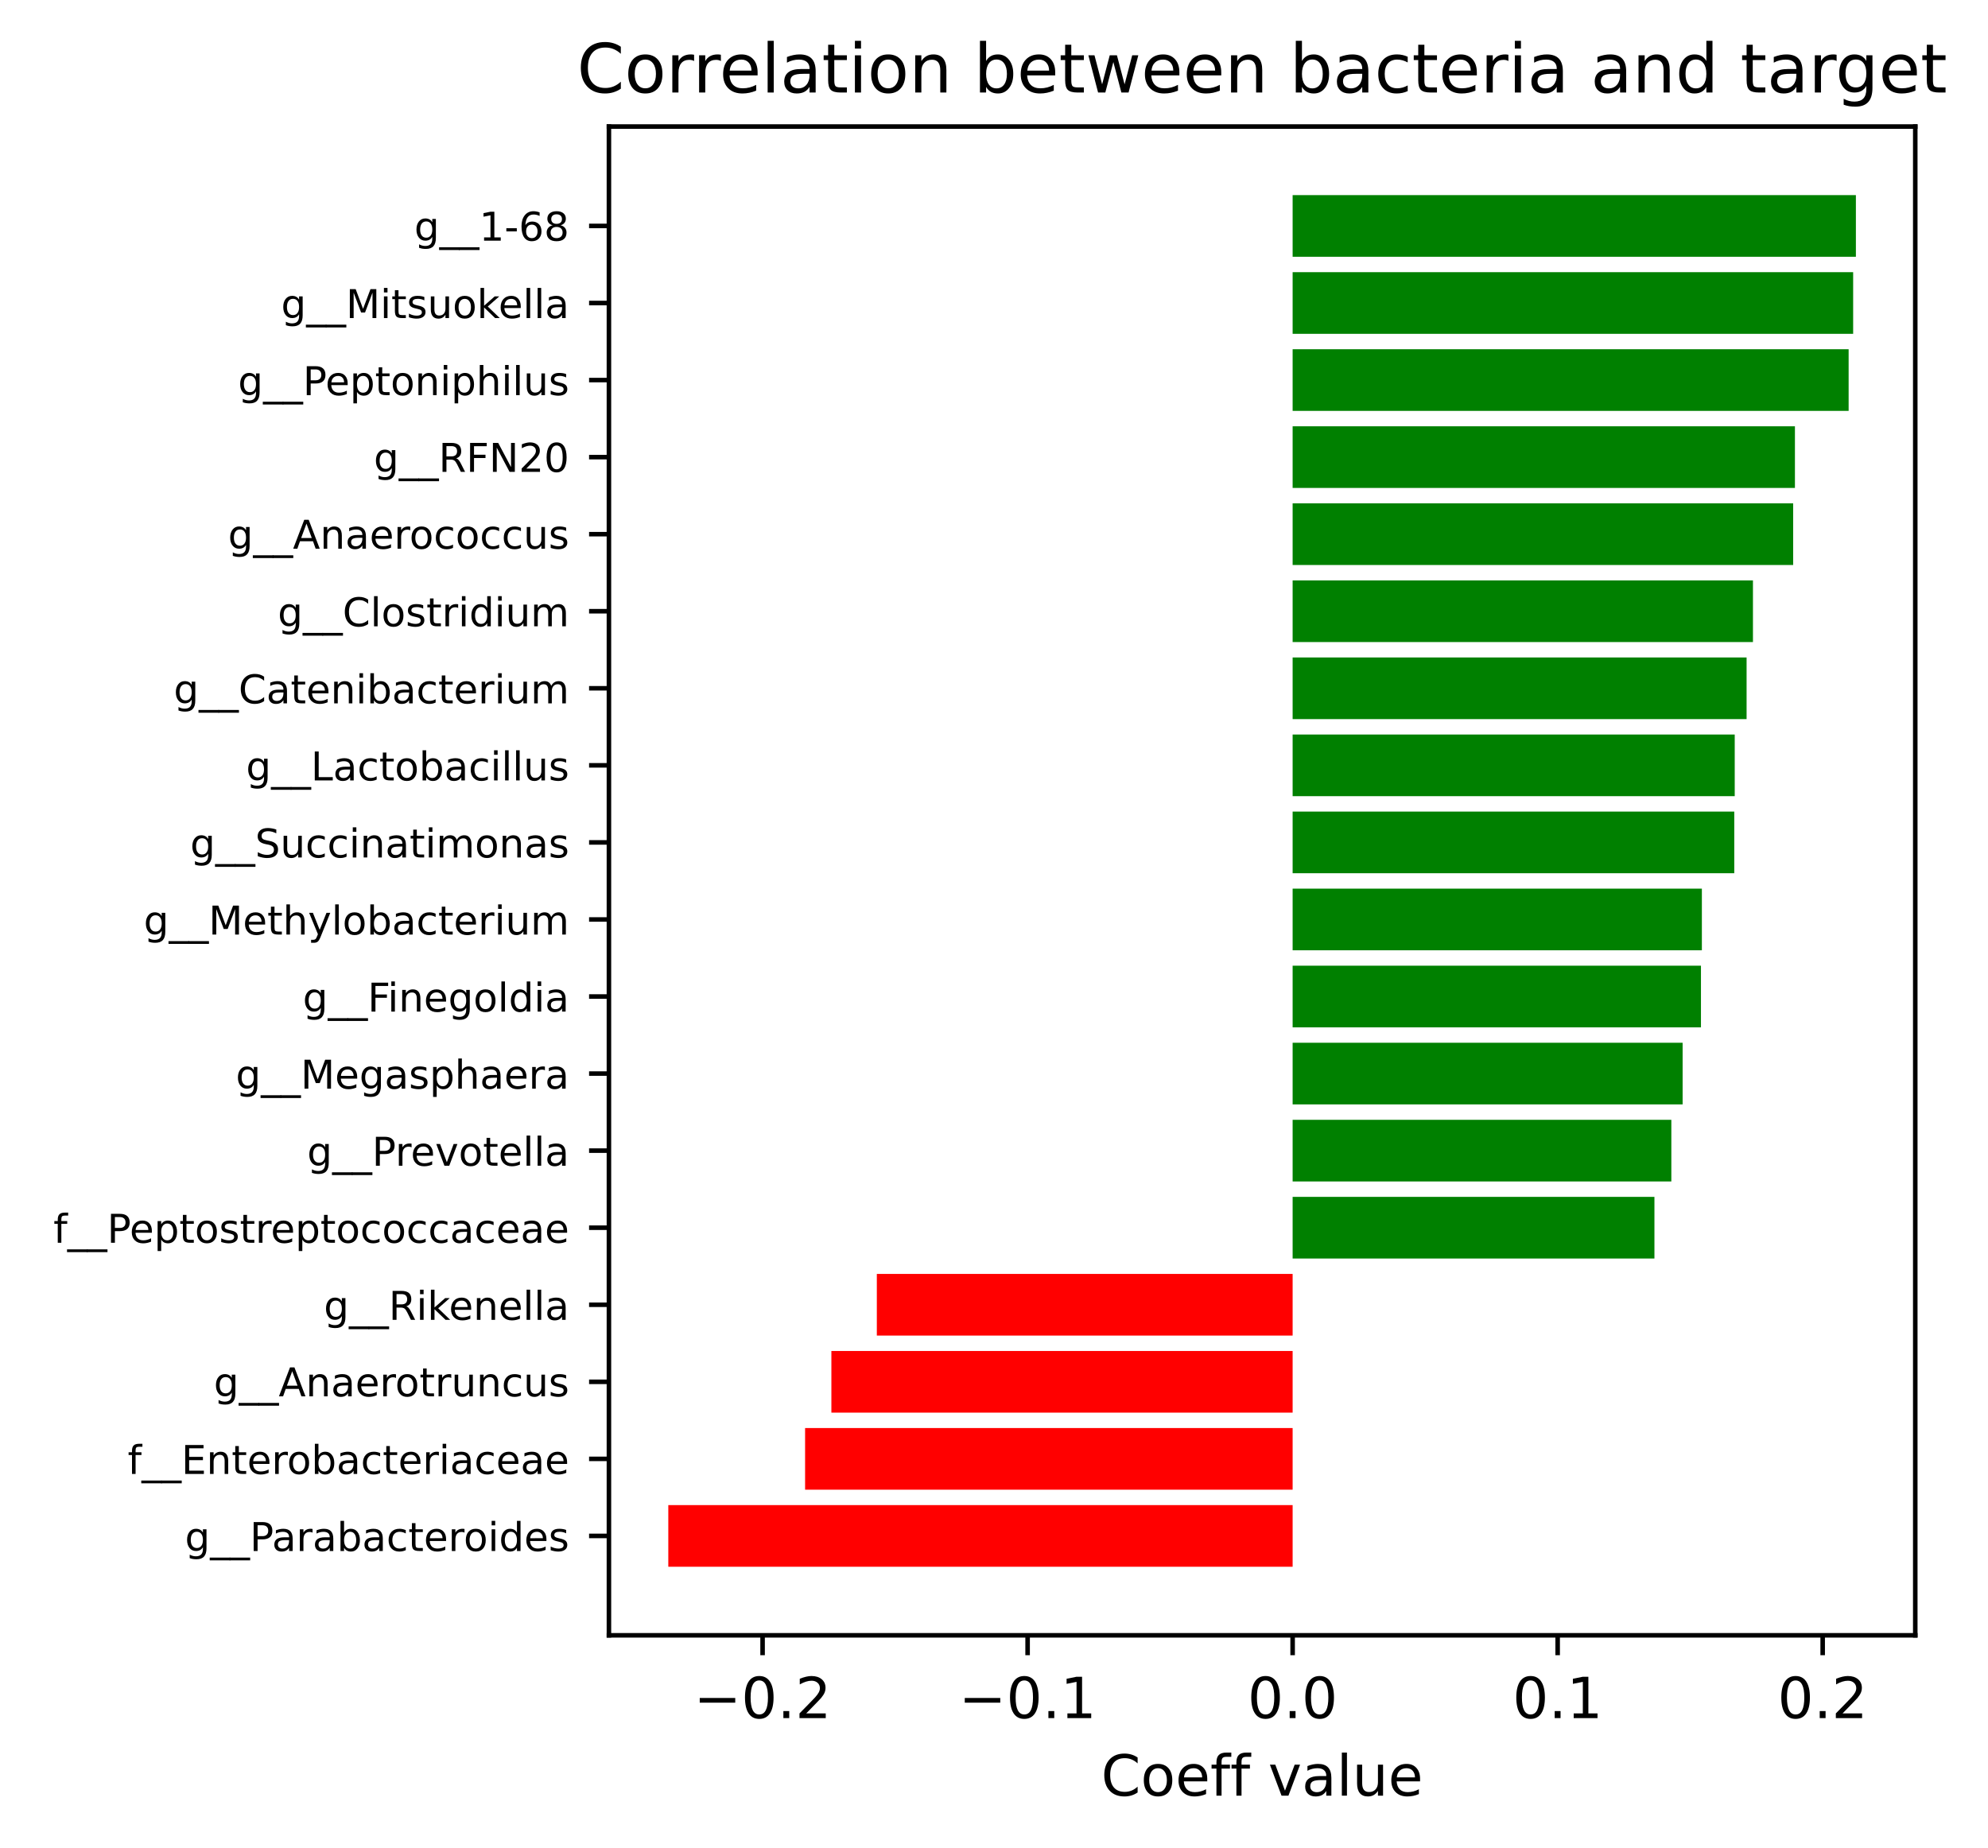 <?xml version="1.0" encoding="utf-8" standalone="no"?>
<!DOCTYPE svg PUBLIC "-//W3C//DTD SVG 1.1//EN"
  "http://www.w3.org/Graphics/SVG/1.1/DTD/svg11.dtd">
<!-- Created with matplotlib (https://matplotlib.org/) -->
<svg height="325.986pt" version="1.1" viewBox="0 0 350.624 325.986" width="350.624pt" xmlns="http://www.w3.org/2000/svg" xmlns:xlink="http://www.w3.org/1999/xlink">
 <defs>
  <style type="text/css">
*{stroke-linecap:butt;stroke-linejoin:round;}
  </style>
 </defs>
 <g id="figure_1">
  <g id="patch_1">
   <path d="M 0 325.986 
L 350.624 325.986 
L 350.624 0 
L 0 0 
z
" style="fill:#ffffff;"/>
  </g>
  <g id="axes_1">
   <g id="patch_2">
    <path d="M 107.396 288.43 
L 337.796 288.43 
L 337.796 22.318 
L 107.396 22.318 
z
" style="fill:#ffffff;"/>
   </g>
   <g id="patch_3">
    <path clip-path="url(#p9417aadc33)" d="M 227.981 276.334 
L 117.869 276.334 
L 117.869 265.461 
L 227.981 265.461 
z
" style="fill:#ff0000;"/>
   </g>
   <g id="patch_4">
    <path clip-path="url(#p9417aadc33)" d="M 227.981 262.743 
L 141.995 262.743 
L 141.995 251.87 
L 227.981 251.87 
z
" style="fill:#ff0000;"/>
   </g>
   <g id="patch_5">
    <path clip-path="url(#p9417aadc33)" d="M 227.981 249.152 
L 146.632 249.152 
L 146.632 238.279 
L 227.981 238.279 
z
" style="fill:#ff0000;"/>
   </g>
   <g id="patch_6">
    <path clip-path="url(#p9417aadc33)" d="M 227.981 235.561 
L 154.647 235.561 
L 154.647 224.688 
L 227.981 224.688 
z
" style="fill:#ff0000;"/>
   </g>
   <g id="patch_7">
    <path clip-path="url(#p9417aadc33)" d="M 227.981 221.97 
L 291.792 221.97 
L 291.792 211.097 
L 227.981 211.097 
z
" style="fill:#008000;"/>
   </g>
   <g id="patch_8">
    <path clip-path="url(#p9417aadc33)" d="M 227.981 208.379 
L 294.775 208.379 
L 294.775 197.506 
L 227.981 197.506 
z
" style="fill:#008000;"/>
   </g>
   <g id="patch_9">
    <path clip-path="url(#p9417aadc33)" d="M 227.981 194.788 
L 296.764 194.788 
L 296.764 183.915 
L 227.981 183.915 
z
" style="fill:#008000;"/>
   </g>
   <g id="patch_10">
    <path clip-path="url(#p9417aadc33)" d="M 227.981 181.197 
L 299.999 181.197 
L 299.999 170.324 
L 227.981 170.324 
z
" style="fill:#008000;"/>
   </g>
   <g id="patch_11">
    <path clip-path="url(#p9417aadc33)" d="M 227.981 167.606 
L 300.16 167.606 
L 300.16 156.733 
L 227.981 156.733 
z
" style="fill:#008000;"/>
   </g>
   <g id="patch_12">
    <path clip-path="url(#p9417aadc33)" d="M 227.981 154.015 
L 305.873 154.015 
L 305.873 143.142 
L 227.981 143.142 
z
" style="fill:#008000;"/>
   </g>
   <g id="patch_13">
    <path clip-path="url(#p9417aadc33)" d="M 227.981 140.424 
L 305.954 140.424 
L 305.954 129.551 
L 227.981 129.551 
z
" style="fill:#008000;"/>
   </g>
   <g id="patch_14">
    <path clip-path="url(#p9417aadc33)" d="M 227.981 126.833 
L 308.047 126.833 
L 308.047 115.96 
L 227.981 115.96 
z
" style="fill:#008000;"/>
   </g>
   <g id="patch_15">
    <path clip-path="url(#p9417aadc33)" d="M 227.981 113.242 
L 309.169 113.242 
L 309.169 102.369 
L 227.981 102.369 
z
" style="fill:#008000;"/>
   </g>
   <g id="patch_16">
    <path clip-path="url(#p9417aadc33)" d="M 227.981 99.651 
L 316.26 99.651 
L 316.26 88.778 
L 227.981 88.778 
z
" style="fill:#008000;"/>
   </g>
   <g id="patch_17">
    <path clip-path="url(#p9417aadc33)" d="M 227.981 86.06 
L 316.572 86.06 
L 316.572 75.187 
L 227.981 75.187 
z
" style="fill:#008000;"/>
   </g>
   <g id="patch_18">
    <path clip-path="url(#p9417aadc33)" d="M 227.981 72.469 
L 326.043 72.469 
L 326.043 61.596 
L 227.981 61.596 
z
" style="fill:#008000;"/>
   </g>
   <g id="patch_19">
    <path clip-path="url(#p9417aadc33)" d="M 227.981 58.878 
L 326.841 58.878 
L 326.841 48.005 
L 227.981 48.005 
z
" style="fill:#008000;"/>
   </g>
   <g id="patch_20">
    <path clip-path="url(#p9417aadc33)" d="M 227.981 45.287 
L 327.324 45.287 
L 327.324 34.414 
L 227.981 34.414 
z
" style="fill:#008000;"/>
   </g>
   <g id="matplotlib.axis_1">
    <g id="xtick_1">
     <g id="line2d_1">
      <defs>
       <path d="M 0 0 
L 0 3.5 
" id="m56829da234" style="stroke:#000000;stroke-width:0.8;"/>
      </defs>
      <g>
       <use style="stroke:#000000;stroke-width:0.8;" x="134.497" xlink:href="#m56829da234" y="288.43"/>
      </g>
     </g>
     <g id="text_1">
      <!-- −0.2 -->
      <defs>
       <path d="M 10.594 35.5 
L 73.188 35.5 
L 73.188 27.203 
L 10.594 27.203 
z
" id="DejaVuSans-8722"/>
       <path d="M 31.781 66.406 
Q 24.172 66.406 20.328 58.906 
Q 16.5 51.422 16.5 36.375 
Q 16.5 21.391 20.328 13.891 
Q 24.172 6.391 31.781 6.391 
Q 39.453 6.391 43.281 13.891 
Q 47.125 21.391 47.125 36.375 
Q 47.125 51.422 43.281 58.906 
Q 39.453 66.406 31.781 66.406 
z
M 31.781 74.219 
Q 44.047 74.219 50.516 64.516 
Q 56.984 54.828 56.984 36.375 
Q 56.984 17.969 50.516 8.266 
Q 44.047 -1.422 31.781 -1.422 
Q 19.531 -1.422 13.062 8.266 
Q 6.594 17.969 6.594 36.375 
Q 6.594 54.828 13.062 64.516 
Q 19.531 74.219 31.781 74.219 
z
" id="DejaVuSans-48"/>
       <path d="M 10.688 12.406 
L 21 12.406 
L 21 0 
L 10.688 0 
z
" id="DejaVuSans-46"/>
       <path d="M 19.188 8.297 
L 53.609 8.297 
L 53.609 0 
L 7.328 0 
L 7.328 8.297 
Q 12.938 14.109 22.625 23.891 
Q 32.328 33.688 34.812 36.531 
Q 39.547 41.844 41.422 45.531 
Q 43.312 49.219 43.312 52.781 
Q 43.312 58.594 39.234 62.25 
Q 35.156 65.922 28.609 65.922 
Q 23.969 65.922 18.812 64.312 
Q 13.672 62.703 7.812 59.422 
L 7.812 69.391 
Q 13.766 71.781 18.938 73 
Q 24.125 74.219 28.422 74.219 
Q 39.75 74.219 46.484 68.547 
Q 53.219 62.891 53.219 53.422 
Q 53.219 48.922 51.531 44.891 
Q 49.859 40.875 45.406 35.406 
Q 44.188 33.984 37.641 27.219 
Q 31.109 20.453 19.188 8.297 
z
" id="DejaVuSans-50"/>
      </defs>
      <g transform="translate(122.355 303.029)scale(0.1 -0.1)">
       <use xlink:href="#DejaVuSans-8722"/>
       <use x="83.789" xlink:href="#DejaVuSans-48"/>
       <use x="147.412" xlink:href="#DejaVuSans-46"/>
       <use x="179.199" xlink:href="#DejaVuSans-50"/>
      </g>
     </g>
    </g>
    <g id="xtick_2">
     <g id="line2d_2">
      <g>
       <use style="stroke:#000000;stroke-width:0.8;" x="181.239" xlink:href="#m56829da234" y="288.43"/>
      </g>
     </g>
     <g id="text_2">
      <!-- −0.1 -->
      <defs>
       <path d="M 12.406 8.297 
L 28.516 8.297 
L 28.516 63.922 
L 10.984 60.406 
L 10.984 69.391 
L 28.422 72.906 
L 38.281 72.906 
L 38.281 8.297 
L 54.391 8.297 
L 54.391 0 
L 12.406 0 
z
" id="DejaVuSans-49"/>
      </defs>
      <g transform="translate(169.098 303.029)scale(0.1 -0.1)">
       <use xlink:href="#DejaVuSans-8722"/>
       <use x="83.789" xlink:href="#DejaVuSans-48"/>
       <use x="147.412" xlink:href="#DejaVuSans-46"/>
       <use x="179.199" xlink:href="#DejaVuSans-49"/>
      </g>
     </g>
    </g>
    <g id="xtick_3">
     <g id="line2d_3">
      <g>
       <use style="stroke:#000000;stroke-width:0.8;" x="227.981" xlink:href="#m56829da234" y="288.43"/>
      </g>
     </g>
     <g id="text_3">
      <!-- 0.0 -->
      <g transform="translate(220.03 303.029)scale(0.1 -0.1)">
       <use xlink:href="#DejaVuSans-48"/>
       <use x="63.623" xlink:href="#DejaVuSans-46"/>
       <use x="95.41" xlink:href="#DejaVuSans-48"/>
      </g>
     </g>
    </g>
    <g id="xtick_4">
     <g id="line2d_4">
      <g>
       <use style="stroke:#000000;stroke-width:0.8;" x="274.724" xlink:href="#m56829da234" y="288.43"/>
      </g>
     </g>
     <g id="text_4">
      <!-- 0.1 -->
      <g transform="translate(266.772 303.029)scale(0.1 -0.1)">
       <use xlink:href="#DejaVuSans-48"/>
       <use x="63.623" xlink:href="#DejaVuSans-46"/>
       <use x="95.41" xlink:href="#DejaVuSans-49"/>
      </g>
     </g>
    </g>
    <g id="xtick_5">
     <g id="line2d_5">
      <g>
       <use style="stroke:#000000;stroke-width:0.8;" x="321.466" xlink:href="#m56829da234" y="288.43"/>
      </g>
     </g>
     <g id="text_5">
      <!-- 0.2 -->
      <g transform="translate(313.514 303.029)scale(0.1 -0.1)">
       <use xlink:href="#DejaVuSans-48"/>
       <use x="63.623" xlink:href="#DejaVuSans-46"/>
       <use x="95.41" xlink:href="#DejaVuSans-50"/>
      </g>
     </g>
    </g>
    <g id="text_6">
     <!-- Coeff value -->
     <defs>
      <path d="M 64.406 67.281 
L 64.406 56.891 
Q 59.422 61.531 53.781 63.812 
Q 48.141 66.109 41.797 66.109 
Q 29.297 66.109 22.656 58.469 
Q 16.016 50.828 16.016 36.375 
Q 16.016 21.969 22.656 14.328 
Q 29.297 6.688 41.797 6.688 
Q 48.141 6.688 53.781 8.984 
Q 59.422 11.281 64.406 15.922 
L 64.406 5.609 
Q 59.234 2.094 53.438 0.328 
Q 47.656 -1.422 41.219 -1.422 
Q 24.656 -1.422 15.125 8.703 
Q 5.609 18.844 5.609 36.375 
Q 5.609 53.953 15.125 64.078 
Q 24.656 74.219 41.219 74.219 
Q 47.75 74.219 53.531 72.484 
Q 59.328 70.75 64.406 67.281 
z
" id="DejaVuSans-67"/>
      <path d="M 30.609 48.391 
Q 23.391 48.391 19.188 42.75 
Q 14.984 37.109 14.984 27.297 
Q 14.984 17.484 19.156 11.844 
Q 23.344 6.203 30.609 6.203 
Q 37.797 6.203 41.984 11.859 
Q 46.188 17.531 46.188 27.297 
Q 46.188 37.016 41.984 42.703 
Q 37.797 48.391 30.609 48.391 
z
M 30.609 56 
Q 42.328 56 49.016 48.375 
Q 55.719 40.766 55.719 27.297 
Q 55.719 13.875 49.016 6.219 
Q 42.328 -1.422 30.609 -1.422 
Q 18.844 -1.422 12.172 6.219 
Q 5.516 13.875 5.516 27.297 
Q 5.516 40.766 12.172 48.375 
Q 18.844 56 30.609 56 
z
" id="DejaVuSans-111"/>
      <path d="M 56.203 29.594 
L 56.203 25.203 
L 14.891 25.203 
Q 15.484 15.922 20.484 11.062 
Q 25.484 6.203 34.422 6.203 
Q 39.594 6.203 44.453 7.469 
Q 49.312 8.734 54.109 11.281 
L 54.109 2.781 
Q 49.266 0.734 44.188 -0.344 
Q 39.109 -1.422 33.891 -1.422 
Q 20.797 -1.422 13.156 6.188 
Q 5.516 13.812 5.516 26.812 
Q 5.516 40.234 12.766 48.109 
Q 20.016 56 32.328 56 
Q 43.359 56 49.781 48.891 
Q 56.203 41.797 56.203 29.594 
z
M 47.219 32.234 
Q 47.125 39.594 43.094 43.984 
Q 39.062 48.391 32.422 48.391 
Q 24.906 48.391 20.391 44.141 
Q 15.875 39.891 15.188 32.172 
z
" id="DejaVuSans-101"/>
      <path d="M 37.109 75.984 
L 37.109 68.5 
L 28.516 68.5 
Q 23.688 68.5 21.797 66.547 
Q 19.922 64.594 19.922 59.516 
L 19.922 54.688 
L 34.719 54.688 
L 34.719 47.703 
L 19.922 47.703 
L 19.922 0 
L 10.891 0 
L 10.891 47.703 
L 2.297 47.703 
L 2.297 54.688 
L 10.891 54.688 
L 10.891 58.5 
Q 10.891 67.625 15.141 71.797 
Q 19.391 75.984 28.609 75.984 
z
" id="DejaVuSans-102"/>
      <path id="DejaVuSans-32"/>
      <path d="M 2.984 54.688 
L 12.5 54.688 
L 29.594 8.797 
L 46.688 54.688 
L 56.203 54.688 
L 35.688 0 
L 23.484 0 
z
" id="DejaVuSans-118"/>
      <path d="M 34.281 27.484 
Q 23.391 27.484 19.188 25 
Q 14.984 22.516 14.984 16.5 
Q 14.984 11.719 18.141 8.906 
Q 21.297 6.109 26.703 6.109 
Q 34.188 6.109 38.703 11.406 
Q 43.219 16.703 43.219 25.484 
L 43.219 27.484 
z
M 52.203 31.203 
L 52.203 0 
L 43.219 0 
L 43.219 8.297 
Q 40.141 3.328 35.547 0.953 
Q 30.953 -1.422 24.312 -1.422 
Q 15.922 -1.422 10.953 3.297 
Q 6 8.016 6 15.922 
Q 6 25.141 12.172 29.828 
Q 18.359 34.516 30.609 34.516 
L 43.219 34.516 
L 43.219 35.406 
Q 43.219 41.609 39.141 45 
Q 35.062 48.391 27.688 48.391 
Q 23 48.391 18.547 47.266 
Q 14.109 46.141 10.016 43.891 
L 10.016 52.203 
Q 14.938 54.109 19.578 55.047 
Q 24.219 56 28.609 56 
Q 40.484 56 46.344 49.844 
Q 52.203 43.703 52.203 31.203 
z
" id="DejaVuSans-97"/>
      <path d="M 9.422 75.984 
L 18.406 75.984 
L 18.406 0 
L 9.422 0 
z
" id="DejaVuSans-108"/>
      <path d="M 8.5 21.578 
L 8.5 54.688 
L 17.484 54.688 
L 17.484 21.922 
Q 17.484 14.156 20.5 10.266 
Q 23.531 6.391 29.594 6.391 
Q 36.859 6.391 41.078 11.031 
Q 45.312 15.672 45.312 23.688 
L 45.312 54.688 
L 54.297 54.688 
L 54.297 0 
L 45.312 0 
L 45.312 8.406 
Q 42.047 3.422 37.719 1 
Q 33.406 -1.422 27.688 -1.422 
Q 18.266 -1.422 13.375 4.438 
Q 8.5 10.297 8.5 21.578 
z
M 31.109 56 
z
" id="DejaVuSans-117"/>
     </defs>
     <g transform="translate(194.202 316.707)scale(0.1 -0.1)">
      <use xlink:href="#DejaVuSans-67"/>
      <use x="69.824" xlink:href="#DejaVuSans-111"/>
      <use x="131.006" xlink:href="#DejaVuSans-101"/>
      <use x="192.529" xlink:href="#DejaVuSans-102"/>
      <use x="227.734" xlink:href="#DejaVuSans-102"/>
      <use x="262.939" xlink:href="#DejaVuSans-32"/>
      <use x="294.727" xlink:href="#DejaVuSans-118"/>
      <use x="353.906" xlink:href="#DejaVuSans-97"/>
      <use x="415.186" xlink:href="#DejaVuSans-108"/>
      <use x="442.969" xlink:href="#DejaVuSans-117"/>
      <use x="506.348" xlink:href="#DejaVuSans-101"/>
     </g>
    </g>
   </g>
   <g id="matplotlib.axis_2">
    <g id="ytick_1">
     <g id="line2d_6">
      <defs>
       <path d="M 0 0 
L -3.5 0 
" id="m666d41cfcb" style="stroke:#000000;stroke-width:0.8;"/>
      </defs>
      <g>
       <use style="stroke:#000000;stroke-width:0.8;" x="107.396" xlink:href="#m666d41cfcb" y="270.898"/>
      </g>
     </g>
     <g id="text_7">
      <!--  g__Parabacteroides -->
      <defs>
       <path d="M 45.406 27.984 
Q 45.406 37.75 41.375 43.109 
Q 37.359 48.484 30.078 48.484 
Q 22.859 48.484 18.828 43.109 
Q 14.797 37.75 14.797 27.984 
Q 14.797 18.266 18.828 12.891 
Q 22.859 7.516 30.078 7.516 
Q 37.359 7.516 41.375 12.891 
Q 45.406 18.266 45.406 27.984 
z
M 54.391 6.781 
Q 54.391 -7.172 48.188 -13.984 
Q 42 -20.797 29.203 -20.797 
Q 24.469 -20.797 20.266 -20.094 
Q 16.062 -19.391 12.109 -17.922 
L 12.109 -9.188 
Q 16.062 -11.328 19.922 -12.344 
Q 23.781 -13.375 27.781 -13.375 
Q 36.625 -13.375 41.016 -8.766 
Q 45.406 -4.156 45.406 5.172 
L 45.406 9.625 
Q 42.625 4.781 38.281 2.391 
Q 33.938 0 27.875 0 
Q 17.828 0 11.672 7.656 
Q 5.516 15.328 5.516 27.984 
Q 5.516 40.672 11.672 48.328 
Q 17.828 56 27.875 56 
Q 33.938 56 38.281 53.609 
Q 42.625 51.219 45.406 46.391 
L 45.406 54.688 
L 54.391 54.688 
z
" id="DejaVuSans-103"/>
       <path d="M 50.984 -16.609 
L 50.984 -23.578 
L -0.984 -23.578 
L -0.984 -16.609 
z
" id="DejaVuSans-95"/>
       <path d="M 19.672 64.797 
L 19.672 37.406 
L 32.078 37.406 
Q 38.969 37.406 42.719 40.969 
Q 46.484 44.531 46.484 51.125 
Q 46.484 57.672 42.719 61.234 
Q 38.969 64.797 32.078 64.797 
z
M 9.812 72.906 
L 32.078 72.906 
Q 44.344 72.906 50.609 67.359 
Q 56.891 61.812 56.891 51.125 
Q 56.891 40.328 50.609 34.812 
Q 44.344 29.297 32.078 29.297 
L 19.672 29.297 
L 19.672 0 
L 9.812 0 
z
" id="DejaVuSans-80"/>
       <path d="M 41.109 46.297 
Q 39.594 47.172 37.812 47.578 
Q 36.031 48 33.891 48 
Q 26.266 48 22.188 43.047 
Q 18.109 38.094 18.109 28.812 
L 18.109 0 
L 9.078 0 
L 9.078 54.688 
L 18.109 54.688 
L 18.109 46.188 
Q 20.953 51.172 25.484 53.578 
Q 30.031 56 36.531 56 
Q 37.453 56 38.578 55.875 
Q 39.703 55.766 41.062 55.516 
z
" id="DejaVuSans-114"/>
       <path d="M 48.688 27.297 
Q 48.688 37.203 44.609 42.844 
Q 40.531 48.484 33.406 48.484 
Q 26.266 48.484 22.188 42.844 
Q 18.109 37.203 18.109 27.297 
Q 18.109 17.391 22.188 11.75 
Q 26.266 6.109 33.406 6.109 
Q 40.531 6.109 44.609 11.75 
Q 48.688 17.391 48.688 27.297 
z
M 18.109 46.391 
Q 20.953 51.266 25.266 53.625 
Q 29.594 56 35.594 56 
Q 45.562 56 51.781 48.094 
Q 58.016 40.188 58.016 27.297 
Q 58.016 14.406 51.781 6.484 
Q 45.562 -1.422 35.594 -1.422 
Q 29.594 -1.422 25.266 0.953 
Q 20.953 3.328 18.109 8.203 
L 18.109 0 
L 9.078 0 
L 9.078 75.984 
L 18.109 75.984 
z
" id="DejaVuSans-98"/>
       <path d="M 48.781 52.594 
L 48.781 44.188 
Q 44.969 46.297 41.141 47.344 
Q 37.312 48.391 33.406 48.391 
Q 24.656 48.391 19.812 42.844 
Q 14.984 37.312 14.984 27.297 
Q 14.984 17.281 19.812 11.734 
Q 24.656 6.203 33.406 6.203 
Q 37.312 6.203 41.141 7.25 
Q 44.969 8.297 48.781 10.406 
L 48.781 2.094 
Q 45.016 0.344 40.984 -0.531 
Q 36.969 -1.422 32.422 -1.422 
Q 20.062 -1.422 12.781 6.344 
Q 5.516 14.109 5.516 27.297 
Q 5.516 40.672 12.859 48.328 
Q 20.219 56 33.016 56 
Q 37.156 56 41.109 55.141 
Q 45.062 54.297 48.781 52.594 
z
" id="DejaVuSans-99"/>
       <path d="M 18.312 70.219 
L 18.312 54.688 
L 36.812 54.688 
L 36.812 47.703 
L 18.312 47.703 
L 18.312 18.016 
Q 18.312 11.328 20.141 9.422 
Q 21.969 7.516 27.594 7.516 
L 36.812 7.516 
L 36.812 0 
L 27.594 0 
Q 17.188 0 13.234 3.875 
Q 9.281 7.766 9.281 18.016 
L 9.281 47.703 
L 2.688 47.703 
L 2.688 54.688 
L 9.281 54.688 
L 9.281 70.219 
z
" id="DejaVuSans-116"/>
       <path d="M 9.422 54.688 
L 18.406 54.688 
L 18.406 0 
L 9.422 0 
z
M 9.422 75.984 
L 18.406 75.984 
L 18.406 64.594 
L 9.422 64.594 
z
" id="DejaVuSans-105"/>
       <path d="M 45.406 46.391 
L 45.406 75.984 
L 54.391 75.984 
L 54.391 0 
L 45.406 0 
L 45.406 8.203 
Q 42.578 3.328 38.25 0.953 
Q 33.938 -1.422 27.875 -1.422 
Q 17.969 -1.422 11.734 6.484 
Q 5.516 14.406 5.516 27.297 
Q 5.516 40.188 11.734 48.094 
Q 17.969 56 27.875 56 
Q 33.938 56 38.25 53.625 
Q 42.578 51.266 45.406 46.391 
z
M 14.797 27.297 
Q 14.797 17.391 18.875 11.75 
Q 22.953 6.109 30.078 6.109 
Q 37.203 6.109 41.297 11.75 
Q 45.406 17.391 45.406 27.297 
Q 45.406 37.203 41.297 42.844 
Q 37.203 48.484 30.078 48.484 
Q 22.953 48.484 18.875 42.844 
Q 14.797 37.203 14.797 27.297 
z
" id="DejaVuSans-100"/>
       <path d="M 44.281 53.078 
L 44.281 44.578 
Q 40.484 46.531 36.375 47.5 
Q 32.281 48.484 27.875 48.484 
Q 21.188 48.484 17.844 46.438 
Q 14.5 44.391 14.5 40.281 
Q 14.5 37.156 16.891 35.375 
Q 19.281 33.594 26.516 31.984 
L 29.594 31.297 
Q 39.156 29.25 43.188 25.516 
Q 47.219 21.781 47.219 15.094 
Q 47.219 7.469 41.188 3.016 
Q 35.156 -1.422 24.609 -1.422 
Q 20.219 -1.422 15.453 -0.562 
Q 10.688 0.297 5.422 2 
L 5.422 11.281 
Q 10.406 8.688 15.234 7.391 
Q 20.062 6.109 24.812 6.109 
Q 31.156 6.109 34.562 8.281 
Q 37.984 10.453 37.984 14.406 
Q 37.984 18.062 35.516 20.016 
Q 33.062 21.969 24.703 23.781 
L 21.578 24.516 
Q 13.234 26.266 9.516 29.906 
Q 5.812 33.547 5.812 39.891 
Q 5.812 47.609 11.281 51.797 
Q 16.75 56 26.812 56 
Q 31.781 56 36.172 55.266 
Q 40.578 54.547 44.281 53.078 
z
" id="DejaVuSans-115"/>
      </defs>
      <g transform="translate(30.385 273.557)scale(0.07 -0.07)">
       <use xlink:href="#DejaVuSans-32"/>
       <use x="31.787" xlink:href="#DejaVuSans-103"/>
       <use x="95.264" xlink:href="#DejaVuSans-95"/>
       <use x="145.264" xlink:href="#DejaVuSans-95"/>
       <use x="195.264" xlink:href="#DejaVuSans-80"/>
       <use x="251.066" xlink:href="#DejaVuSans-97"/>
       <use x="312.346" xlink:href="#DejaVuSans-114"/>
       <use x="353.459" xlink:href="#DejaVuSans-97"/>
       <use x="414.738" xlink:href="#DejaVuSans-98"/>
       <use x="478.215" xlink:href="#DejaVuSans-97"/>
       <use x="539.494" xlink:href="#DejaVuSans-99"/>
       <use x="594.475" xlink:href="#DejaVuSans-116"/>
       <use x="633.684" xlink:href="#DejaVuSans-101"/>
       <use x="695.207" xlink:href="#DejaVuSans-114"/>
       <use x="734.07" xlink:href="#DejaVuSans-111"/>
       <use x="795.252" xlink:href="#DejaVuSans-105"/>
       <use x="823.035" xlink:href="#DejaVuSans-100"/>
       <use x="886.512" xlink:href="#DejaVuSans-101"/>
       <use x="948.035" xlink:href="#DejaVuSans-115"/>
      </g>
     </g>
    </g>
    <g id="ytick_2">
     <g id="line2d_7">
      <g>
       <use style="stroke:#000000;stroke-width:0.8;" x="107.396" xlink:href="#m666d41cfcb" y="257.307"/>
      </g>
     </g>
     <g id="text_8">
      <!--  f__Enterobacteriaceae -->
      <defs>
       <path d="M 9.812 72.906 
L 55.906 72.906 
L 55.906 64.594 
L 19.672 64.594 
L 19.672 43.016 
L 54.391 43.016 
L 54.391 34.719 
L 19.672 34.719 
L 19.672 8.297 
L 56.781 8.297 
L 56.781 0 
L 9.812 0 
z
" id="DejaVuSans-69"/>
       <path d="M 54.891 33.016 
L 54.891 0 
L 45.906 0 
L 45.906 32.719 
Q 45.906 40.484 42.875 44.328 
Q 39.844 48.188 33.797 48.188 
Q 26.516 48.188 22.312 43.547 
Q 18.109 38.922 18.109 30.906 
L 18.109 0 
L 9.078 0 
L 9.078 54.688 
L 18.109 54.688 
L 18.109 46.188 
Q 21.344 51.125 25.703 53.562 
Q 30.078 56 35.797 56 
Q 45.219 56 50.047 50.172 
Q 54.891 44.344 54.891 33.016 
z
" id="DejaVuSans-110"/>
      </defs>
      <g transform="translate(20.294 259.966)scale(0.07 -0.07)">
       <use xlink:href="#DejaVuSans-32"/>
       <use x="31.787" xlink:href="#DejaVuSans-102"/>
       <use x="66.992" xlink:href="#DejaVuSans-95"/>
       <use x="116.992" xlink:href="#DejaVuSans-95"/>
       <use x="166.992" xlink:href="#DejaVuSans-69"/>
       <use x="230.176" xlink:href="#DejaVuSans-110"/>
       <use x="293.555" xlink:href="#DejaVuSans-116"/>
       <use x="332.764" xlink:href="#DejaVuSans-101"/>
       <use x="394.287" xlink:href="#DejaVuSans-114"/>
       <use x="433.15" xlink:href="#DejaVuSans-111"/>
       <use x="494.332" xlink:href="#DejaVuSans-98"/>
       <use x="557.809" xlink:href="#DejaVuSans-97"/>
       <use x="619.088" xlink:href="#DejaVuSans-99"/>
       <use x="674.068" xlink:href="#DejaVuSans-116"/>
       <use x="713.277" xlink:href="#DejaVuSans-101"/>
       <use x="774.801" xlink:href="#DejaVuSans-114"/>
       <use x="815.914" xlink:href="#DejaVuSans-105"/>
       <use x="843.697" xlink:href="#DejaVuSans-97"/>
       <use x="904.977" xlink:href="#DejaVuSans-99"/>
       <use x="959.957" xlink:href="#DejaVuSans-101"/>
       <use x="1021.48" xlink:href="#DejaVuSans-97"/>
       <use x="1082.76" xlink:href="#DejaVuSans-101"/>
      </g>
     </g>
    </g>
    <g id="ytick_3">
     <g id="line2d_8">
      <g>
       <use style="stroke:#000000;stroke-width:0.8;" x="107.396" xlink:href="#m666d41cfcb" y="243.716"/>
      </g>
     </g>
     <g id="text_9">
      <!--  g__Anaerotruncus -->
      <defs>
       <path d="M 34.188 63.188 
L 20.797 26.906 
L 47.609 26.906 
z
M 28.609 72.906 
L 39.797 72.906 
L 67.578 0 
L 57.328 0 
L 50.688 18.703 
L 17.828 18.703 
L 11.188 0 
L 0.781 0 
z
" id="DejaVuSans-65"/>
      </defs>
      <g transform="translate(35.477 246.278)scale(0.07 -0.07)">
       <use xlink:href="#DejaVuSans-32"/>
       <use x="31.787" xlink:href="#DejaVuSans-103"/>
       <use x="95.264" xlink:href="#DejaVuSans-95"/>
       <use x="145.264" xlink:href="#DejaVuSans-95"/>
       <use x="195.264" xlink:href="#DejaVuSans-65"/>
       <use x="263.672" xlink:href="#DejaVuSans-110"/>
       <use x="327.051" xlink:href="#DejaVuSans-97"/>
       <use x="388.33" xlink:href="#DejaVuSans-101"/>
       <use x="449.854" xlink:href="#DejaVuSans-114"/>
       <use x="488.717" xlink:href="#DejaVuSans-111"/>
       <use x="549.898" xlink:href="#DejaVuSans-116"/>
       <use x="589.107" xlink:href="#DejaVuSans-114"/>
       <use x="630.221" xlink:href="#DejaVuSans-117"/>
       <use x="693.6" xlink:href="#DejaVuSans-110"/>
       <use x="756.979" xlink:href="#DejaVuSans-99"/>
       <use x="811.959" xlink:href="#DejaVuSans-117"/>
       <use x="875.338" xlink:href="#DejaVuSans-115"/>
      </g>
     </g>
    </g>
    <g id="ytick_4">
     <g id="line2d_9">
      <g>
       <use style="stroke:#000000;stroke-width:0.8;" x="107.396" xlink:href="#m666d41cfcb" y="230.125"/>
      </g>
     </g>
     <g id="text_10">
      <!--  g__Rikenella -->
      <defs>
       <path d="M 44.391 34.188 
Q 47.562 33.109 50.562 29.594 
Q 53.562 26.078 56.594 19.922 
L 66.609 0 
L 56 0 
L 46.688 18.703 
Q 43.062 26.031 39.672 28.422 
Q 36.281 30.812 30.422 30.812 
L 19.672 30.812 
L 19.672 0 
L 9.812 0 
L 9.812 72.906 
L 32.078 72.906 
Q 44.578 72.906 50.734 67.672 
Q 56.891 62.453 56.891 51.906 
Q 56.891 45.016 53.688 40.469 
Q 50.484 35.938 44.391 34.188 
z
M 19.672 64.797 
L 19.672 38.922 
L 32.078 38.922 
Q 39.203 38.922 42.844 42.219 
Q 46.484 45.516 46.484 51.906 
Q 46.484 58.297 42.844 61.547 
Q 39.203 64.797 32.078 64.797 
z
" id="DejaVuSans-82"/>
       <path d="M 9.078 75.984 
L 18.109 75.984 
L 18.109 31.109 
L 44.922 54.688 
L 56.391 54.688 
L 27.391 29.109 
L 57.625 0 
L 45.906 0 
L 18.109 26.703 
L 18.109 0 
L 9.078 0 
z
" id="DejaVuSans-107"/>
      </defs>
      <g transform="translate(54.89 232.784)scale(0.07 -0.07)">
       <use xlink:href="#DejaVuSans-32"/>
       <use x="31.787" xlink:href="#DejaVuSans-103"/>
       <use x="95.264" xlink:href="#DejaVuSans-95"/>
       <use x="145.264" xlink:href="#DejaVuSans-95"/>
       <use x="195.264" xlink:href="#DejaVuSans-82"/>
       <use x="264.746" xlink:href="#DejaVuSans-105"/>
       <use x="292.529" xlink:href="#DejaVuSans-107"/>
       <use x="346.814" xlink:href="#DejaVuSans-101"/>
       <use x="408.338" xlink:href="#DejaVuSans-110"/>
       <use x="471.717" xlink:href="#DejaVuSans-101"/>
       <use x="533.24" xlink:href="#DejaVuSans-108"/>
       <use x="561.023" xlink:href="#DejaVuSans-108"/>
       <use x="588.807" xlink:href="#DejaVuSans-97"/>
      </g>
     </g>
    </g>
    <g id="ytick_5">
     <g id="line2d_10">
      <g>
       <use style="stroke:#000000;stroke-width:0.8;" x="107.396" xlink:href="#m666d41cfcb" y="216.534"/>
      </g>
     </g>
     <g id="text_11">
      <!--  f__Peptostreptococcaceae -->
      <defs>
       <path d="M 18.109 8.203 
L 18.109 -20.797 
L 9.078 -20.797 
L 9.078 54.688 
L 18.109 54.688 
L 18.109 46.391 
Q 20.953 51.266 25.266 53.625 
Q 29.594 56 35.594 56 
Q 45.562 56 51.781 48.094 
Q 58.016 40.188 58.016 27.297 
Q 58.016 14.406 51.781 6.484 
Q 45.562 -1.422 35.594 -1.422 
Q 29.594 -1.422 25.266 0.953 
Q 20.953 3.328 18.109 8.203 
z
M 48.688 27.297 
Q 48.688 37.203 44.609 42.844 
Q 40.531 48.484 33.406 48.484 
Q 26.266 48.484 22.188 42.844 
Q 18.109 37.203 18.109 27.297 
Q 18.109 17.391 22.188 11.75 
Q 26.266 6.109 33.406 6.109 
Q 40.531 6.109 44.609 11.75 
Q 48.688 17.391 48.688 27.297 
z
" id="DejaVuSans-112"/>
      </defs>
      <g transform="translate(7.2 219.193)scale(0.07 -0.07)">
       <use xlink:href="#DejaVuSans-32"/>
       <use x="31.787" xlink:href="#DejaVuSans-102"/>
       <use x="66.992" xlink:href="#DejaVuSans-95"/>
       <use x="116.992" xlink:href="#DejaVuSans-95"/>
       <use x="166.992" xlink:href="#DejaVuSans-80"/>
       <use x="223.67" xlink:href="#DejaVuSans-101"/>
       <use x="285.193" xlink:href="#DejaVuSans-112"/>
       <use x="348.67" xlink:href="#DejaVuSans-116"/>
       <use x="387.879" xlink:href="#DejaVuSans-111"/>
       <use x="449.061" xlink:href="#DejaVuSans-115"/>
       <use x="501.16" xlink:href="#DejaVuSans-116"/>
       <use x="540.369" xlink:href="#DejaVuSans-114"/>
       <use x="579.232" xlink:href="#DejaVuSans-101"/>
       <use x="640.756" xlink:href="#DejaVuSans-112"/>
       <use x="704.232" xlink:href="#DejaVuSans-116"/>
       <use x="743.441" xlink:href="#DejaVuSans-111"/>
       <use x="804.623" xlink:href="#DejaVuSans-99"/>
       <use x="859.604" xlink:href="#DejaVuSans-111"/>
       <use x="920.785" xlink:href="#DejaVuSans-99"/>
       <use x="975.766" xlink:href="#DejaVuSans-99"/>
       <use x="1030.746" xlink:href="#DejaVuSans-97"/>
       <use x="1092.025" xlink:href="#DejaVuSans-99"/>
       <use x="1147.006" xlink:href="#DejaVuSans-101"/>
       <use x="1208.529" xlink:href="#DejaVuSans-97"/>
       <use x="1269.809" xlink:href="#DejaVuSans-101"/>
      </g>
     </g>
    </g>
    <g id="ytick_6">
     <g id="line2d_11">
      <g>
       <use style="stroke:#000000;stroke-width:0.8;" x="107.396" xlink:href="#m666d41cfcb" y="202.943"/>
      </g>
     </g>
     <g id="text_12">
      <!--  g__Prevotella -->
      <g transform="translate(51.945 205.602)scale(0.07 -0.07)">
       <use xlink:href="#DejaVuSans-32"/>
       <use x="31.787" xlink:href="#DejaVuSans-103"/>
       <use x="95.264" xlink:href="#DejaVuSans-95"/>
       <use x="145.264" xlink:href="#DejaVuSans-95"/>
       <use x="195.264" xlink:href="#DejaVuSans-80"/>
       <use x="253.816" xlink:href="#DejaVuSans-114"/>
       <use x="292.68" xlink:href="#DejaVuSans-101"/>
       <use x="354.203" xlink:href="#DejaVuSans-118"/>
       <use x="413.383" xlink:href="#DejaVuSans-111"/>
       <use x="474.564" xlink:href="#DejaVuSans-116"/>
       <use x="513.773" xlink:href="#DejaVuSans-101"/>
       <use x="575.297" xlink:href="#DejaVuSans-108"/>
       <use x="603.08" xlink:href="#DejaVuSans-108"/>
       <use x="630.863" xlink:href="#DejaVuSans-97"/>
      </g>
     </g>
    </g>
    <g id="ytick_7">
     <g id="line2d_12">
      <g>
       <use style="stroke:#000000;stroke-width:0.8;" x="107.396" xlink:href="#m666d41cfcb" y="189.352"/>
      </g>
     </g>
     <g id="text_13">
      <!--  g__Megasphaera -->
      <defs>
       <path d="M 9.812 72.906 
L 24.516 72.906 
L 43.109 23.297 
L 61.812 72.906 
L 76.516 72.906 
L 76.516 0 
L 66.891 0 
L 66.891 64.016 
L 48.094 14.016 
L 38.188 14.016 
L 19.391 64.016 
L 19.391 0 
L 9.812 0 
z
" id="DejaVuSans-77"/>
       <path d="M 54.891 33.016 
L 54.891 0 
L 45.906 0 
L 45.906 32.719 
Q 45.906 40.484 42.875 44.328 
Q 39.844 48.188 33.797 48.188 
Q 26.516 48.188 22.312 43.547 
Q 18.109 38.922 18.109 30.906 
L 18.109 0 
L 9.078 0 
L 9.078 75.984 
L 18.109 75.984 
L 18.109 46.188 
Q 21.344 51.125 25.703 53.562 
Q 30.078 56 35.797 56 
Q 45.219 56 50.047 50.172 
Q 54.891 44.344 54.891 33.016 
z
" id="DejaVuSans-104"/>
      </defs>
      <g transform="translate(39.356 192.011)scale(0.07 -0.07)">
       <use xlink:href="#DejaVuSans-32"/>
       <use x="31.787" xlink:href="#DejaVuSans-103"/>
       <use x="95.264" xlink:href="#DejaVuSans-95"/>
       <use x="145.264" xlink:href="#DejaVuSans-95"/>
       <use x="195.264" xlink:href="#DejaVuSans-77"/>
       <use x="281.543" xlink:href="#DejaVuSans-101"/>
       <use x="343.066" xlink:href="#DejaVuSans-103"/>
       <use x="406.543" xlink:href="#DejaVuSans-97"/>
       <use x="467.822" xlink:href="#DejaVuSans-115"/>
       <use x="519.922" xlink:href="#DejaVuSans-112"/>
       <use x="583.398" xlink:href="#DejaVuSans-104"/>
       <use x="646.777" xlink:href="#DejaVuSans-97"/>
       <use x="708.057" xlink:href="#DejaVuSans-101"/>
       <use x="769.58" xlink:href="#DejaVuSans-114"/>
       <use x="810.693" xlink:href="#DejaVuSans-97"/>
      </g>
     </g>
    </g>
    <g id="ytick_8">
     <g id="line2d_13">
      <g>
       <use style="stroke:#000000;stroke-width:0.8;" x="107.396" xlink:href="#m666d41cfcb" y="175.761"/>
      </g>
     </g>
     <g id="text_14">
      <!--  g__Finegoldia -->
      <defs>
       <path d="M 9.812 72.906 
L 51.703 72.906 
L 51.703 64.594 
L 19.672 64.594 
L 19.672 43.109 
L 48.578 43.109 
L 48.578 34.812 
L 19.672 34.812 
L 19.672 0 
L 9.812 0 
z
" id="DejaVuSans-70"/>
      </defs>
      <g transform="translate(51.171 178.42)scale(0.07 -0.07)">
       <use xlink:href="#DejaVuSans-32"/>
       <use x="31.787" xlink:href="#DejaVuSans-103"/>
       <use x="95.264" xlink:href="#DejaVuSans-95"/>
       <use x="145.264" xlink:href="#DejaVuSans-95"/>
       <use x="195.264" xlink:href="#DejaVuSans-70"/>
       <use x="245.533" xlink:href="#DejaVuSans-105"/>
       <use x="273.316" xlink:href="#DejaVuSans-110"/>
       <use x="336.695" xlink:href="#DejaVuSans-101"/>
       <use x="398.219" xlink:href="#DejaVuSans-103"/>
       <use x="461.695" xlink:href="#DejaVuSans-111"/>
       <use x="522.877" xlink:href="#DejaVuSans-108"/>
       <use x="550.66" xlink:href="#DejaVuSans-100"/>
       <use x="614.137" xlink:href="#DejaVuSans-105"/>
       <use x="641.92" xlink:href="#DejaVuSans-97"/>
      </g>
     </g>
    </g>
    <g id="ytick_9">
     <g id="line2d_14">
      <g>
       <use style="stroke:#000000;stroke-width:0.8;" x="107.396" xlink:href="#m666d41cfcb" y="162.17"/>
      </g>
     </g>
     <g id="text_15">
      <!--  g__Methylobacterium -->
      <defs>
       <path d="M 32.172 -5.078 
Q 28.375 -14.844 24.75 -17.812 
Q 21.141 -20.797 15.094 -20.797 
L 7.906 -20.797 
L 7.906 -13.281 
L 13.188 -13.281 
Q 16.891 -13.281 18.938 -11.516 
Q 21 -9.766 23.484 -3.219 
L 25.094 0.875 
L 2.984 54.688 
L 12.5 54.688 
L 29.594 11.922 
L 46.688 54.688 
L 56.203 54.688 
z
" id="DejaVuSans-121"/>
       <path d="M 52 44.188 
Q 55.375 50.25 60.062 53.125 
Q 64.75 56 71.094 56 
Q 79.641 56 84.281 50.016 
Q 88.922 44.047 88.922 33.016 
L 88.922 0 
L 79.891 0 
L 79.891 32.719 
Q 79.891 40.578 77.094 44.375 
Q 74.312 48.188 68.609 48.188 
Q 61.625 48.188 57.562 43.547 
Q 53.516 38.922 53.516 30.906 
L 53.516 0 
L 44.484 0 
L 44.484 32.719 
Q 44.484 40.625 41.703 44.406 
Q 38.922 48.188 33.109 48.188 
Q 26.219 48.188 22.156 43.531 
Q 18.109 38.875 18.109 30.906 
L 18.109 0 
L 9.078 0 
L 9.078 54.688 
L 18.109 54.688 
L 18.109 46.188 
Q 21.188 51.219 25.484 53.609 
Q 29.781 56 35.688 56 
Q 41.656 56 45.828 52.969 
Q 50 49.953 52 44.188 
z
" id="DejaVuSans-109"/>
      </defs>
      <g transform="translate(23.118 164.829)scale(0.07 -0.07)">
       <use xlink:href="#DejaVuSans-32"/>
       <use x="31.787" xlink:href="#DejaVuSans-103"/>
       <use x="95.264" xlink:href="#DejaVuSans-95"/>
       <use x="145.264" xlink:href="#DejaVuSans-95"/>
       <use x="195.264" xlink:href="#DejaVuSans-77"/>
       <use x="281.543" xlink:href="#DejaVuSans-101"/>
       <use x="343.066" xlink:href="#DejaVuSans-116"/>
       <use x="382.275" xlink:href="#DejaVuSans-104"/>
       <use x="445.654" xlink:href="#DejaVuSans-121"/>
       <use x="504.834" xlink:href="#DejaVuSans-108"/>
       <use x="532.617" xlink:href="#DejaVuSans-111"/>
       <use x="593.799" xlink:href="#DejaVuSans-98"/>
       <use x="657.275" xlink:href="#DejaVuSans-97"/>
       <use x="718.555" xlink:href="#DejaVuSans-99"/>
       <use x="773.535" xlink:href="#DejaVuSans-116"/>
       <use x="812.744" xlink:href="#DejaVuSans-101"/>
       <use x="874.268" xlink:href="#DejaVuSans-114"/>
       <use x="915.381" xlink:href="#DejaVuSans-105"/>
       <use x="943.164" xlink:href="#DejaVuSans-117"/>
       <use x="1006.543" xlink:href="#DejaVuSans-109"/>
      </g>
     </g>
    </g>
    <g id="ytick_10">
     <g id="line2d_15">
      <g>
       <use style="stroke:#000000;stroke-width:0.8;" x="107.396" xlink:href="#m666d41cfcb" y="148.579"/>
      </g>
     </g>
     <g id="text_16">
      <!--  g__Succinatimonas -->
      <defs>
       <path d="M 53.516 70.516 
L 53.516 60.891 
Q 47.906 63.578 42.922 64.891 
Q 37.938 66.219 33.297 66.219 
Q 25.25 66.219 20.875 63.094 
Q 16.5 59.969 16.5 54.203 
Q 16.5 49.359 19.406 46.891 
Q 22.312 44.438 30.422 42.922 
L 36.375 41.703 
Q 47.406 39.594 52.656 34.297 
Q 57.906 29 57.906 20.125 
Q 57.906 9.516 50.797 4.047 
Q 43.703 -1.422 29.984 -1.422 
Q 24.812 -1.422 18.969 -0.25 
Q 13.141 0.922 6.891 3.219 
L 6.891 13.375 
Q 12.891 10.016 18.656 8.297 
Q 24.422 6.594 29.984 6.594 
Q 38.422 6.594 43.016 9.906 
Q 47.609 13.234 47.609 19.391 
Q 47.609 24.75 44.312 27.781 
Q 41.016 30.812 33.5 32.328 
L 27.484 33.5 
Q 16.453 35.688 11.516 40.375 
Q 6.594 45.062 6.594 53.422 
Q 6.594 63.094 13.406 68.656 
Q 20.219 74.219 32.172 74.219 
Q 37.312 74.219 42.625 73.281 
Q 47.953 72.359 53.516 70.516 
z
" id="DejaVuSans-83"/>
      </defs>
      <g transform="translate(31.316 151.238)scale(0.07 -0.07)">
       <use xlink:href="#DejaVuSans-32"/>
       <use x="31.787" xlink:href="#DejaVuSans-103"/>
       <use x="95.264" xlink:href="#DejaVuSans-95"/>
       <use x="145.264" xlink:href="#DejaVuSans-95"/>
       <use x="195.264" xlink:href="#DejaVuSans-83"/>
       <use x="258.74" xlink:href="#DejaVuSans-117"/>
       <use x="322.119" xlink:href="#DejaVuSans-99"/>
       <use x="377.1" xlink:href="#DejaVuSans-99"/>
       <use x="432.08" xlink:href="#DejaVuSans-105"/>
       <use x="459.863" xlink:href="#DejaVuSans-110"/>
       <use x="523.242" xlink:href="#DejaVuSans-97"/>
       <use x="584.521" xlink:href="#DejaVuSans-116"/>
       <use x="623.73" xlink:href="#DejaVuSans-105"/>
       <use x="651.514" xlink:href="#DejaVuSans-109"/>
       <use x="748.926" xlink:href="#DejaVuSans-111"/>
       <use x="810.107" xlink:href="#DejaVuSans-110"/>
       <use x="873.486" xlink:href="#DejaVuSans-97"/>
       <use x="934.766" xlink:href="#DejaVuSans-115"/>
      </g>
     </g>
    </g>
    <g id="ytick_11">
     <g id="line2d_16">
      <g>
       <use style="stroke:#000000;stroke-width:0.8;" x="107.396" xlink:href="#m666d41cfcb" y="134.988"/>
      </g>
     </g>
     <g id="text_17">
      <!--  g__Lactobacillus -->
      <defs>
       <path d="M 9.812 72.906 
L 19.672 72.906 
L 19.672 8.297 
L 55.172 8.297 
L 55.172 0 
L 9.812 0 
z
" id="DejaVuSans-76"/>
      </defs>
      <g transform="translate(41.162 137.647)scale(0.07 -0.07)">
       <use xlink:href="#DejaVuSans-32"/>
       <use x="31.787" xlink:href="#DejaVuSans-103"/>
       <use x="95.264" xlink:href="#DejaVuSans-95"/>
       <use x="145.264" xlink:href="#DejaVuSans-95"/>
       <use x="195.264" xlink:href="#DejaVuSans-76"/>
       <use x="250.977" xlink:href="#DejaVuSans-97"/>
       <use x="312.256" xlink:href="#DejaVuSans-99"/>
       <use x="367.236" xlink:href="#DejaVuSans-116"/>
       <use x="406.445" xlink:href="#DejaVuSans-111"/>
       <use x="467.627" xlink:href="#DejaVuSans-98"/>
       <use x="531.104" xlink:href="#DejaVuSans-97"/>
       <use x="592.383" xlink:href="#DejaVuSans-99"/>
       <use x="647.363" xlink:href="#DejaVuSans-105"/>
       <use x="675.146" xlink:href="#DejaVuSans-108"/>
       <use x="702.93" xlink:href="#DejaVuSans-108"/>
       <use x="730.713" xlink:href="#DejaVuSans-117"/>
       <use x="794.092" xlink:href="#DejaVuSans-115"/>
      </g>
     </g>
    </g>
    <g id="ytick_12">
     <g id="line2d_17">
      <g>
       <use style="stroke:#000000;stroke-width:0.8;" x="107.396" xlink:href="#m666d41cfcb" y="121.397"/>
      </g>
     </g>
     <g id="text_18">
      <!--  g__Catenibacterium -->
      <g transform="translate(28.407 124.056)scale(0.07 -0.07)">
       <use xlink:href="#DejaVuSans-32"/>
       <use x="31.787" xlink:href="#DejaVuSans-103"/>
       <use x="95.264" xlink:href="#DejaVuSans-95"/>
       <use x="145.264" xlink:href="#DejaVuSans-95"/>
       <use x="195.264" xlink:href="#DejaVuSans-67"/>
       <use x="265.088" xlink:href="#DejaVuSans-97"/>
       <use x="326.367" xlink:href="#DejaVuSans-116"/>
       <use x="365.576" xlink:href="#DejaVuSans-101"/>
       <use x="427.1" xlink:href="#DejaVuSans-110"/>
       <use x="490.479" xlink:href="#DejaVuSans-105"/>
       <use x="518.262" xlink:href="#DejaVuSans-98"/>
       <use x="581.738" xlink:href="#DejaVuSans-97"/>
       <use x="643.018" xlink:href="#DejaVuSans-99"/>
       <use x="697.998" xlink:href="#DejaVuSans-116"/>
       <use x="737.207" xlink:href="#DejaVuSans-101"/>
       <use x="798.73" xlink:href="#DejaVuSans-114"/>
       <use x="839.844" xlink:href="#DejaVuSans-105"/>
       <use x="867.627" xlink:href="#DejaVuSans-117"/>
       <use x="931.006" xlink:href="#DejaVuSans-109"/>
      </g>
     </g>
    </g>
    <g id="ytick_13">
     <g id="line2d_18">
      <g>
       <use style="stroke:#000000;stroke-width:0.8;" x="107.396" xlink:href="#m666d41cfcb" y="107.806"/>
      </g>
     </g>
     <g id="text_19">
      <!--  g__Clostridium -->
      <g transform="translate(46.755 110.465)scale(0.07 -0.07)">
       <use xlink:href="#DejaVuSans-32"/>
       <use x="31.787" xlink:href="#DejaVuSans-103"/>
       <use x="95.264" xlink:href="#DejaVuSans-95"/>
       <use x="145.264" xlink:href="#DejaVuSans-95"/>
       <use x="195.264" xlink:href="#DejaVuSans-67"/>
       <use x="265.088" xlink:href="#DejaVuSans-108"/>
       <use x="292.871" xlink:href="#DejaVuSans-111"/>
       <use x="354.053" xlink:href="#DejaVuSans-115"/>
       <use x="406.152" xlink:href="#DejaVuSans-116"/>
       <use x="445.361" xlink:href="#DejaVuSans-114"/>
       <use x="486.475" xlink:href="#DejaVuSans-105"/>
       <use x="514.258" xlink:href="#DejaVuSans-100"/>
       <use x="577.734" xlink:href="#DejaVuSans-105"/>
       <use x="605.518" xlink:href="#DejaVuSans-117"/>
       <use x="668.896" xlink:href="#DejaVuSans-109"/>
      </g>
     </g>
    </g>
    <g id="ytick_14">
     <g id="line2d_19">
      <g>
       <use style="stroke:#000000;stroke-width:0.8;" x="107.396" xlink:href="#m666d41cfcb" y="94.215"/>
      </g>
     </g>
     <g id="text_20">
      <!--  g__Anaerococcus -->
      <g transform="translate(37.99 96.777)scale(0.07 -0.07)">
       <use xlink:href="#DejaVuSans-32"/>
       <use x="31.787" xlink:href="#DejaVuSans-103"/>
       <use x="95.264" xlink:href="#DejaVuSans-95"/>
       <use x="145.264" xlink:href="#DejaVuSans-95"/>
       <use x="195.264" xlink:href="#DejaVuSans-65"/>
       <use x="263.672" xlink:href="#DejaVuSans-110"/>
       <use x="327.051" xlink:href="#DejaVuSans-97"/>
       <use x="388.33" xlink:href="#DejaVuSans-101"/>
       <use x="449.854" xlink:href="#DejaVuSans-114"/>
       <use x="488.717" xlink:href="#DejaVuSans-111"/>
       <use x="549.898" xlink:href="#DejaVuSans-99"/>
       <use x="604.879" xlink:href="#DejaVuSans-111"/>
       <use x="666.061" xlink:href="#DejaVuSans-99"/>
       <use x="721.041" xlink:href="#DejaVuSans-99"/>
       <use x="776.021" xlink:href="#DejaVuSans-117"/>
       <use x="839.4" xlink:href="#DejaVuSans-115"/>
      </g>
     </g>
    </g>
    <g id="ytick_15">
     <g id="line2d_20">
      <g>
       <use style="stroke:#000000;stroke-width:0.8;" x="107.396" xlink:href="#m666d41cfcb" y="80.624"/>
      </g>
     </g>
     <g id="text_21">
      <!--  g__RFN20 -->
      <defs>
       <path d="M 9.812 72.906 
L 23.094 72.906 
L 55.422 11.922 
L 55.422 72.906 
L 64.984 72.906 
L 64.984 0 
L 51.703 0 
L 19.391 60.984 
L 19.391 0 
L 9.812 0 
z
" id="DejaVuSans-78"/>
      </defs>
      <g transform="translate(63.693 83.221)scale(0.07 -0.07)">
       <use xlink:href="#DejaVuSans-32"/>
       <use x="31.787" xlink:href="#DejaVuSans-103"/>
       <use x="95.264" xlink:href="#DejaVuSans-95"/>
       <use x="145.264" xlink:href="#DejaVuSans-95"/>
       <use x="195.264" xlink:href="#DejaVuSans-82"/>
       <use x="264.746" xlink:href="#DejaVuSans-70"/>
       <use x="322.266" xlink:href="#DejaVuSans-78"/>
       <use x="397.07" xlink:href="#DejaVuSans-50"/>
       <use x="460.693" xlink:href="#DejaVuSans-48"/>
      </g>
     </g>
    </g>
    <g id="ytick_16">
     <g id="line2d_21">
      <g>
       <use style="stroke:#000000;stroke-width:0.8;" x="107.396" xlink:href="#m666d41cfcb" y="67.033"/>
      </g>
     </g>
     <g id="text_22">
      <!--  g__Peptoniphilus -->
      <g transform="translate(39.749 69.692)scale(0.07 -0.07)">
       <use xlink:href="#DejaVuSans-32"/>
       <use x="31.787" xlink:href="#DejaVuSans-103"/>
       <use x="95.264" xlink:href="#DejaVuSans-95"/>
       <use x="145.264" xlink:href="#DejaVuSans-95"/>
       <use x="195.264" xlink:href="#DejaVuSans-80"/>
       <use x="251.941" xlink:href="#DejaVuSans-101"/>
       <use x="313.465" xlink:href="#DejaVuSans-112"/>
       <use x="376.941" xlink:href="#DejaVuSans-116"/>
       <use x="416.15" xlink:href="#DejaVuSans-111"/>
       <use x="477.332" xlink:href="#DejaVuSans-110"/>
       <use x="540.711" xlink:href="#DejaVuSans-105"/>
       <use x="568.494" xlink:href="#DejaVuSans-112"/>
       <use x="631.971" xlink:href="#DejaVuSans-104"/>
       <use x="695.35" xlink:href="#DejaVuSans-105"/>
       <use x="723.133" xlink:href="#DejaVuSans-108"/>
       <use x="750.916" xlink:href="#DejaVuSans-117"/>
       <use x="814.295" xlink:href="#DejaVuSans-115"/>
      </g>
     </g>
    </g>
    <g id="ytick_17">
     <g id="line2d_22">
      <g>
       <use style="stroke:#000000;stroke-width:0.8;" x="107.396" xlink:href="#m666d41cfcb" y="53.442"/>
      </g>
     </g>
     <g id="text_23">
      <!--  g__Mitsuokella -->
      <g transform="translate(47.347 56.101)scale(0.07 -0.07)">
       <use xlink:href="#DejaVuSans-32"/>
       <use x="31.787" xlink:href="#DejaVuSans-103"/>
       <use x="95.264" xlink:href="#DejaVuSans-95"/>
       <use x="145.264" xlink:href="#DejaVuSans-95"/>
       <use x="195.264" xlink:href="#DejaVuSans-77"/>
       <use x="281.543" xlink:href="#DejaVuSans-105"/>
       <use x="309.326" xlink:href="#DejaVuSans-116"/>
       <use x="348.535" xlink:href="#DejaVuSans-115"/>
       <use x="400.635" xlink:href="#DejaVuSans-117"/>
       <use x="464.014" xlink:href="#DejaVuSans-111"/>
       <use x="525.195" xlink:href="#DejaVuSans-107"/>
       <use x="579.48" xlink:href="#DejaVuSans-101"/>
       <use x="641.004" xlink:href="#DejaVuSans-108"/>
       <use x="668.787" xlink:href="#DejaVuSans-108"/>
       <use x="696.57" xlink:href="#DejaVuSans-97"/>
      </g>
     </g>
    </g>
    <g id="ytick_18">
     <g id="line2d_23">
      <g>
       <use style="stroke:#000000;stroke-width:0.8;" x="107.396" xlink:href="#m666d41cfcb" y="39.851"/>
      </g>
     </g>
     <g id="text_24">
      <!--  g__1-68 -->
      <defs>
       <path d="M 4.891 31.391 
L 31.203 31.391 
L 31.203 23.391 
L 4.891 23.391 
z
" id="DejaVuSans-45"/>
       <path d="M 33.016 40.375 
Q 26.375 40.375 22.484 35.828 
Q 18.609 31.297 18.609 23.391 
Q 18.609 15.531 22.484 10.953 
Q 26.375 6.391 33.016 6.391 
Q 39.656 6.391 43.531 10.953 
Q 47.406 15.531 47.406 23.391 
Q 47.406 31.297 43.531 35.828 
Q 39.656 40.375 33.016 40.375 
z
M 52.594 71.297 
L 52.594 62.312 
Q 48.875 64.062 45.094 64.984 
Q 41.312 65.922 37.594 65.922 
Q 27.828 65.922 22.672 59.328 
Q 17.531 52.734 16.797 39.406 
Q 19.672 43.656 24.016 45.922 
Q 28.375 48.188 33.594 48.188 
Q 44.578 48.188 50.953 41.516 
Q 57.328 34.859 57.328 23.391 
Q 57.328 12.156 50.688 5.359 
Q 44.047 -1.422 33.016 -1.422 
Q 20.359 -1.422 13.672 8.266 
Q 6.984 17.969 6.984 36.375 
Q 6.984 53.656 15.188 63.938 
Q 23.391 74.219 37.203 74.219 
Q 40.922 74.219 44.703 73.484 
Q 48.484 72.75 52.594 71.297 
z
" id="DejaVuSans-54"/>
       <path d="M 31.781 34.625 
Q 24.75 34.625 20.719 30.859 
Q 16.703 27.094 16.703 20.516 
Q 16.703 13.922 20.719 10.156 
Q 24.75 6.391 31.781 6.391 
Q 38.812 6.391 42.859 10.172 
Q 46.922 13.969 46.922 20.516 
Q 46.922 27.094 42.891 30.859 
Q 38.875 34.625 31.781 34.625 
z
M 21.922 38.812 
Q 15.578 40.375 12.031 44.719 
Q 8.5 49.078 8.5 55.328 
Q 8.5 64.062 14.719 69.141 
Q 20.953 74.219 31.781 74.219 
Q 42.672 74.219 48.875 69.141 
Q 55.078 64.062 55.078 55.328 
Q 55.078 49.078 51.531 44.719 
Q 48 40.375 41.703 38.812 
Q 48.828 37.156 52.797 32.312 
Q 56.781 27.484 56.781 20.516 
Q 56.781 9.906 50.312 4.234 
Q 43.844 -1.422 31.781 -1.422 
Q 19.734 -1.422 13.25 4.234 
Q 6.781 9.906 6.781 20.516 
Q 6.781 27.484 10.781 32.312 
Q 14.797 37.156 21.922 38.812 
z
M 18.312 54.391 
Q 18.312 48.734 21.844 45.562 
Q 25.391 42.391 31.781 42.391 
Q 38.141 42.391 41.719 45.562 
Q 45.312 48.734 45.312 54.391 
Q 45.312 60.062 41.719 63.234 
Q 38.141 66.406 31.781 66.406 
Q 25.391 66.406 21.844 63.234 
Q 18.312 60.062 18.312 54.391 
z
" id="DejaVuSans-56"/>
      </defs>
      <g transform="translate(70.841 42.448)scale(0.07 -0.07)">
       <use xlink:href="#DejaVuSans-32"/>
       <use x="31.787" xlink:href="#DejaVuSans-103"/>
       <use x="95.264" xlink:href="#DejaVuSans-95"/>
       <use x="145.264" xlink:href="#DejaVuSans-95"/>
       <use x="195.264" xlink:href="#DejaVuSans-49"/>
       <use x="258.887" xlink:href="#DejaVuSans-45"/>
       <use x="294.971" xlink:href="#DejaVuSans-54"/>
       <use x="358.594" xlink:href="#DejaVuSans-56"/>
      </g>
     </g>
    </g>
   </g>
   <g id="patch_21">
    <path d="M 107.396 288.43 
L 107.396 22.318 
" style="fill:none;stroke:#000000;stroke-linecap:square;stroke-linejoin:miter;stroke-width:0.8;"/>
   </g>
   <g id="patch_22">
    <path d="M 337.796 288.43 
L 337.796 22.318 
" style="fill:none;stroke:#000000;stroke-linecap:square;stroke-linejoin:miter;stroke-width:0.8;"/>
   </g>
   <g id="patch_23">
    <path d="M 107.396 288.43 
L 337.796 288.43 
" style="fill:none;stroke:#000000;stroke-linecap:square;stroke-linejoin:miter;stroke-width:0.8;"/>
   </g>
   <g id="patch_24">
    <path d="M 107.396 22.318 
L 337.796 22.318 
" style="fill:none;stroke:#000000;stroke-linecap:square;stroke-linejoin:miter;stroke-width:0.8;"/>
   </g>
   <g id="text_25">
    <!-- Correlation between bacteria and target -->
    <defs>
     <path d="M 4.203 54.688 
L 13.188 54.688 
L 24.422 12.016 
L 35.594 54.688 
L 46.188 54.688 
L 57.422 12.016 
L 68.609 54.688 
L 77.594 54.688 
L 63.281 0 
L 52.688 0 
L 40.922 44.828 
L 29.109 0 
L 18.5 0 
z
" id="DejaVuSans-119"/>
    </defs>
    <g transform="translate(101.768 16.318)scale(0.12 -0.12)">
     <use xlink:href="#DejaVuSans-67"/>
     <use x="69.824" xlink:href="#DejaVuSans-111"/>
     <use x="131.006" xlink:href="#DejaVuSans-114"/>
     <use x="170.369" xlink:href="#DejaVuSans-114"/>
     <use x="209.232" xlink:href="#DejaVuSans-101"/>
     <use x="270.756" xlink:href="#DejaVuSans-108"/>
     <use x="298.539" xlink:href="#DejaVuSans-97"/>
     <use x="359.818" xlink:href="#DejaVuSans-116"/>
     <use x="399.027" xlink:href="#DejaVuSans-105"/>
     <use x="426.811" xlink:href="#DejaVuSans-111"/>
     <use x="487.992" xlink:href="#DejaVuSans-110"/>
     <use x="551.371" xlink:href="#DejaVuSans-32"/>
     <use x="583.158" xlink:href="#DejaVuSans-98"/>
     <use x="646.635" xlink:href="#DejaVuSans-101"/>
     <use x="708.158" xlink:href="#DejaVuSans-116"/>
     <use x="747.367" xlink:href="#DejaVuSans-119"/>
     <use x="829.154" xlink:href="#DejaVuSans-101"/>
     <use x="890.678" xlink:href="#DejaVuSans-101"/>
     <use x="952.201" xlink:href="#DejaVuSans-110"/>
     <use x="1015.58" xlink:href="#DejaVuSans-32"/>
     <use x="1047.367" xlink:href="#DejaVuSans-98"/>
     <use x="1110.844" xlink:href="#DejaVuSans-97"/>
     <use x="1172.123" xlink:href="#DejaVuSans-99"/>
     <use x="1227.104" xlink:href="#DejaVuSans-116"/>
     <use x="1266.312" xlink:href="#DejaVuSans-101"/>
     <use x="1327.836" xlink:href="#DejaVuSans-114"/>
     <use x="1368.949" xlink:href="#DejaVuSans-105"/>
     <use x="1396.732" xlink:href="#DejaVuSans-97"/>
     <use x="1458.012" xlink:href="#DejaVuSans-32"/>
     <use x="1489.799" xlink:href="#DejaVuSans-97"/>
     <use x="1551.078" xlink:href="#DejaVuSans-110"/>
     <use x="1614.457" xlink:href="#DejaVuSans-100"/>
     <use x="1677.934" xlink:href="#DejaVuSans-32"/>
     <use x="1709.721" xlink:href="#DejaVuSans-116"/>
     <use x="1748.93" xlink:href="#DejaVuSans-97"/>
     <use x="1810.209" xlink:href="#DejaVuSans-114"/>
     <use x="1849.572" xlink:href="#DejaVuSans-103"/>
     <use x="1913.049" xlink:href="#DejaVuSans-101"/>
     <use x="1974.572" xlink:href="#DejaVuSans-116"/>
    </g>
   </g>
  </g>
 </g>
 <defs>
  <clipPath id="p9417aadc33">
   <rect height="266.112" width="230.4" x="107.396" y="22.318"/>
  </clipPath>
 </defs>
</svg>
